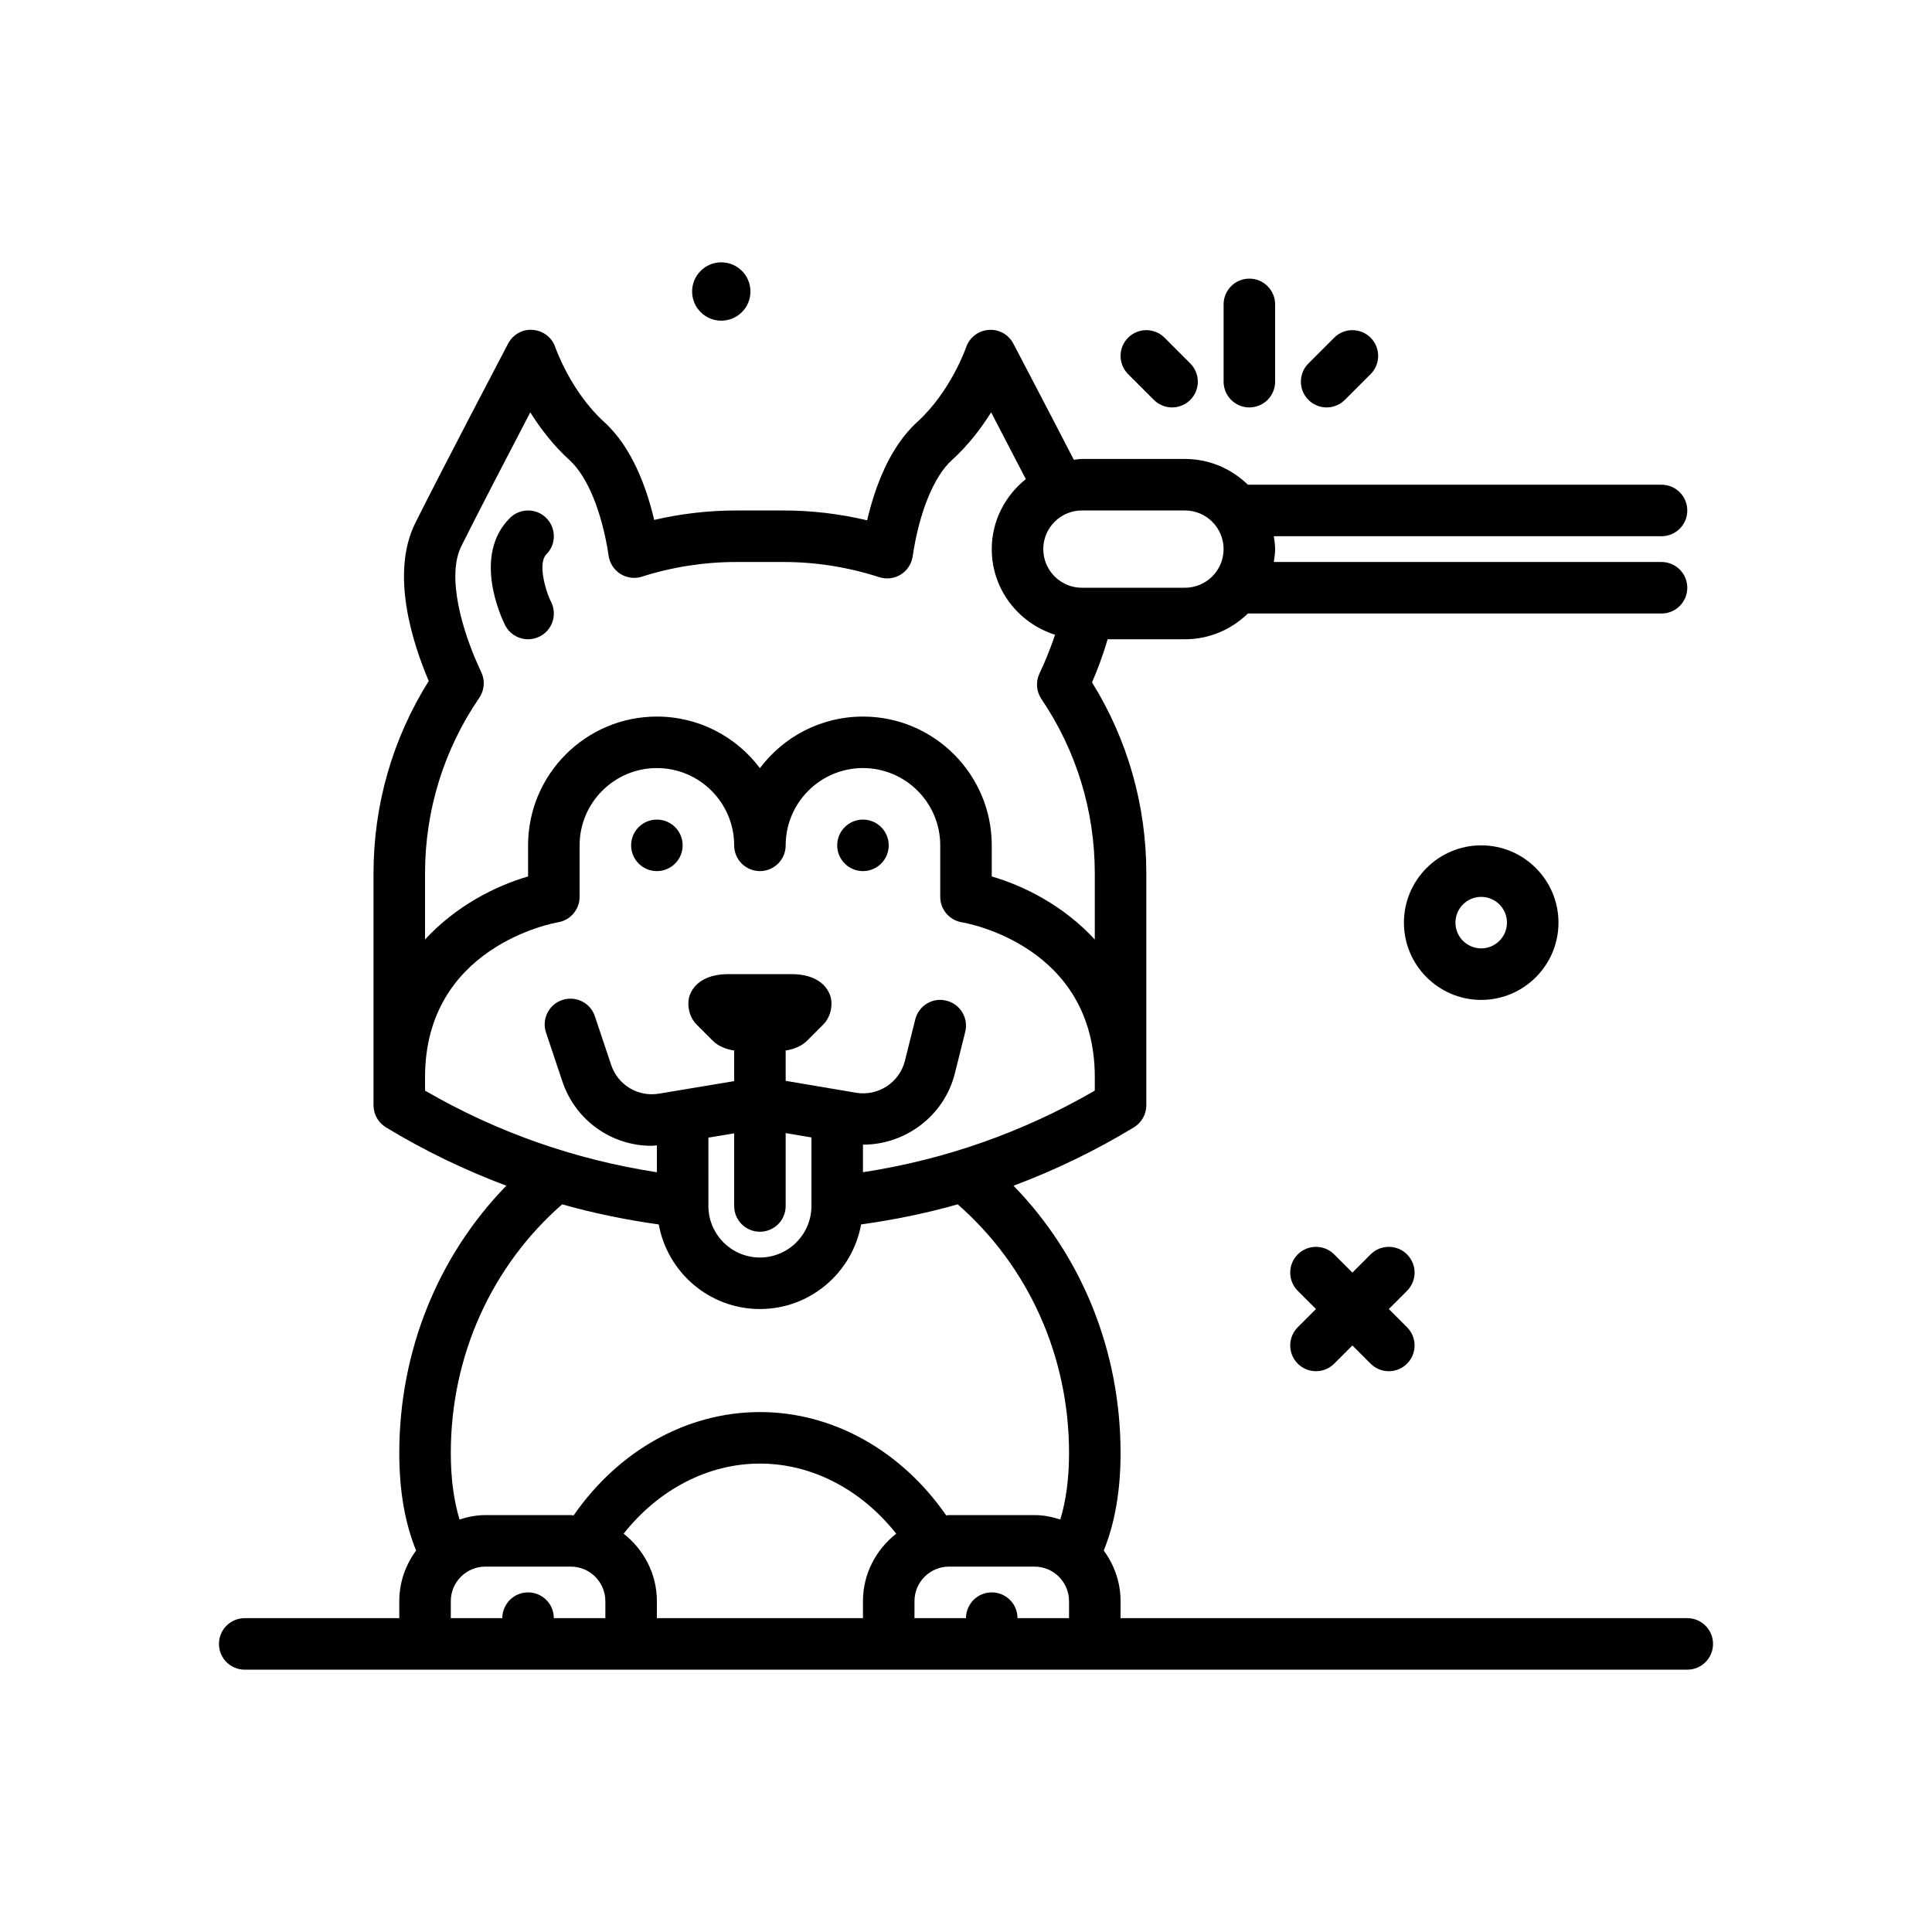 <?xml version="1.0" encoding="UTF-8"?>
<svg xmlns="http://www.w3.org/2000/svg" xmlns:xlink="http://www.w3.org/1999/xlink" version="1.1" id="ear-clean" x="0px" y="0px" viewBox="0 0 300 300" style="enable-background:new 0 0 300 300;" xml:space="preserve" width="512" height="512">
<g>
	<path d="M112,49.794c2.501,0,4.529-2.028,4.529-4.529c0-2.502-2.028-4.53-4.529-4.53s-4.529,2.028-4.529,4.53   C107.471,47.766,109.499,49.794,112,49.794z"/>
	<path d="M262,251.265h-88v-2.639c0-2.947-0.989-5.649-2.61-7.86c1.718-4.253,2.61-9.203,2.61-15.147   c0-15.788-5.987-30.58-16.621-41.5c6.455-2.428,12.708-5.43,18.699-9.071c1.191-0.725,1.922-2.021,1.922-3.418v-36.025   c0-10.545-2.906-20.748-8.43-29.646c0.769-1.773,1.669-4.105,2.419-6.693H184c3.8,0,7.242-1.533,9.767-4H258c2.211,0,4-1.791,4-4   s-1.789-4-4-4h-60.202c0.096-0.659,0.202-1.315,0.202-2s-0.106-1.341-0.202-2H258c2.211,0,4-1.791,4-4s-1.789-4-4-4h-64.233   c-2.525-2.467-5.967-4-9.767-4h-16c-0.43,0-0.835,0.089-1.256,0.127c-4.432-8.583-9.396-18.041-9.396-18.041   c-0.742-1.412-2.215-2.252-3.855-2.123c-1.594,0.123-2.961,1.189-3.477,2.703c-0.023,0.068-2.383,6.869-7.594,11.598   c-4.316,3.918-6.59,10.209-7.773,15.264c-4.266-1.014-8.617-1.527-12.988-1.527h-7.32c-4.301,0-8.578,0.492-12.758,1.465   c-1.184-5.031-3.457-11.295-7.762-15.201c-5.211-4.729-7.566-11.529-7.586-11.588c-0.508-1.52-1.875-2.588-3.473-2.717   c-1.578-0.158-3.117,0.707-3.863,2.127c-0.102,0.193-10.211,19.451-14.402,27.84c-3.926,7.854-0.438,18.654,2.078,24.547   C60.957,114.698,58,124.976,58,135.605v36.025c0,1.396,0.73,2.693,1.922,3.418c5.992,3.641,12.245,6.642,18.699,9.07   C67.988,195.036,62,209.828,62,225.618c0,5.944,0.893,10.895,2.61,15.148c-1.622,2.211-2.61,4.913-2.61,7.86v2.639H38   c-2.211,0-4,1.791-4,4s1.789,4,4,4h224c2.211,0,4-1.791,4-4S264.211,251.265,262,251.265z M190,85.265c0,3.309-2.691,6-6,6h-16   c-3.309,0-6-2.691-6-6s2.691-6,6-6h16C187.309,79.265,190,81.956,190,85.265z M66,135.605c0-9.77,2.914-19.193,8.422-27.252   c0.805-1.174,0.922-2.686,0.312-3.971c-3.031-6.4-5.434-14.914-3.082-19.615c2.559-5.117,7.355-14.35,10.691-20.742   c1.512,2.428,3.527,5.092,6.102,7.43c2.785,2.527,5.055,8.084,6.066,14.867c0.176,1.158,0.848,2.184,1.84,2.803   c1,0.623,2.223,0.773,3.328,0.418c4.754-1.512,9.688-2.277,14.66-2.277h7.32c5.031,0,10.035,0.793,14.871,2.357   c1.117,0.357,2.34,0.213,3.34-0.408s1.676-1.648,1.848-2.812c1.008-6.822,3.281-12.41,6.078-14.947   c2.578-2.338,4.59-5.004,6.105-7.432c1.597,3.06,3.523,6.764,5.388,10.37c-3.198,2.568-5.29,6.462-5.29,10.873   c0,6.255,4.153,11.504,9.825,13.293c-0.844,2.558-1.8,4.74-2.407,6.004c-0.617,1.283-0.504,2.797,0.293,3.975   c5.422,8.008,8.289,17.367,8.289,27.068v10.277c-4.83-5.245-10.99-8.334-16-9.791v-4.826c0-11.027-8.973-20-20-20   c-6.535,0-12.348,3.15-16,8.012c-3.652-4.861-9.465-8.012-16-8.012c-11.027,0-20,8.973-20,20v4.826   c-5.01,1.457-11.17,4.546-16,9.791V135.605z M66,167.265c0-20.234,19.828-23.91,20.656-24.055c1.93-0.32,3.344-1.99,3.344-3.945v-8   c0-6.617,5.383-12,12-12s12,5.383,12,12c0,2.209,1.789,4,4,4s4-1.791,4-4c0-6.617,5.383-12,12-12s12,5.383,12,12v8   c0,1.955,1.414,3.625,3.344,3.945c0.844,0.141,20.656,3.678,20.656,24.055v2.088c-11.18,6.475-23.265,10.712-36,12.671v-4.283   c6.596,0.015,12.626-4.479,14.27-11.065l1.609-6.439c0.539-2.145-0.766-4.316-2.91-4.852c-2.145-0.553-4.312,0.768-4.848,2.91   l-1.609,6.438c-0.84,3.35-4.137,5.518-7.566,4.951L122,167.834v-4.57c0-0.049-0.026-0.089-0.027-0.137   c1.161-0.182,2.403-0.594,3.359-1.535l2.531-2.535c1.145-1.143,1.586-3.193,0.969-4.689c-0.816-1.973-2.953-3.104-5.867-3.104   h-9.93c-2.914,0-5.051,1.131-5.867,3.104c-0.613,1.492-0.18,3.539,0.961,4.682l2.562,2.564c0.939,0.926,2.177,1.334,3.336,1.514   c-0.001,0.048-0.027,0.088-0.027,0.136v4.611l-11.688,1.948c-3.219,0.543-6.359-1.328-7.406-4.449l-2.535-7.574   c-0.699-2.096-2.965-3.221-5.062-2.523c-2.094,0.701-3.227,2.967-2.523,5.062l2.535,7.576c2.039,6.076,7.641,10.004,13.852,10.004   c0.273,0,0.553-0.054,0.828-0.069v4.174c-12.732-1.958-24.817-6.196-36-12.671V167.265z M110,176.652l4-0.667v11.28   c0,2.209,1.789,4,4,4s4-1.791,4-4v-11.318l4,0.675v10.643c0,4.412-3.59,8-8,8s-8-3.588-8-8V176.652z M87.291,187.007   c4.894,1.389,9.904,2.41,15,3.124c1.358,7.455,7.867,13.134,15.71,13.134s14.352-5.679,15.71-13.134   c5.097-0.713,10.107-1.734,15-3.123c10.978,9.609,17.29,23.554,17.29,38.61c0,3.961-0.47,7.4-1.355,10.327   c-1.272-0.403-2.6-0.681-4.004-0.681h-13.281c-0.148,0-0.287,0.039-0.435,0.044c-6.964-10.053-17.595-16.044-28.925-16.044   s-21.96,5.99-28.925,16.044c-0.147-0.005-0.286-0.044-0.435-0.044H75.359c-1.404,0-2.731,0.278-4.004,0.681   C70.47,233.018,70,229.58,70,225.618C70,210.56,76.312,196.615,87.291,187.007z M96.835,238.152   c5.436-6.877,13.116-10.888,21.165-10.888s15.729,4.011,21.165,10.888c-3.12,2.448-5.165,6.209-5.165,10.474v2.639h-32v-2.639   C102,244.361,99.955,240.6,96.835,238.152z M82,247.265c-2.211,0-4,1.791-4,4h-8v-2.639c0-2.957,2.402-5.361,5.359-5.361h13.281   c2.957,0,5.359,2.404,5.359,5.361v2.639h-8C86,249.056,84.211,247.265,82,247.265z M154,247.265c-2.211,0-4,1.791-4,4h-8v-2.639   c0-2.957,2.402-5.361,5.359-5.361h13.281c2.957,0,5.359,2.404,5.359,5.361v2.639h-8C158,249.056,156.211,247.265,154,247.265z"/>
	<circle cx="102" cy="131.265" r="4"/>
	<circle cx="134" cy="131.265" r="4"/>
	<path d="M82.004,99.265c0.602,0,1.211-0.135,1.785-0.422c1.977-0.988,2.777-3.391,1.789-5.367c-0.973-1.945-2.055-6.076-0.75-7.383   c1.562-1.562,1.562-4.094,0-5.656s-4.094-1.562-5.656,0c-5.871,5.869-1.289,15.535-0.75,16.617   C79.125,98.456,80.535,99.265,82.004,99.265z"/>
	<path d="M218.484,194.78c-1.562-1.562-4.094-1.562-5.656,0L210,197.609l-2.828-2.828c-1.562-1.562-4.094-1.562-5.656,0   s-1.562,4.094,0,5.656l2.828,2.828l-2.828,2.828c-1.562,1.562-1.562,4.094,0,5.656c0.781,0.781,1.805,1.172,2.828,1.172   s2.047-0.391,2.828-1.172l2.828-2.828l2.828,2.828c0.781,0.781,1.805,1.172,2.828,1.172s2.047-0.391,2.828-1.172   c1.562-1.562,1.562-4.094,0-5.656l-2.828-2.828l2.828-2.828C220.047,198.874,220.047,196.343,218.484,194.78z"/>
	<path d="M230,155.265c6.617,0,12-5.383,12-12s-5.383-12-12-12s-12,5.383-12,12S223.383,155.265,230,155.265z M230,139.265   c2.207,0,4,1.795,4,4s-1.793,4-4,4s-4-1.795-4-4S227.793,139.265,230,139.265z"/>
	<path d="M194,63.265c2.211,0,4-1.791,4-4v-12c0-2.209-1.789-4-4-4s-4,1.791-4,4v12C190,61.474,191.789,63.265,194,63.265z"/>
	<path d="M206,63.265c1.023,0,2.047-0.391,2.828-1.172l4-4c1.562-1.562,1.562-4.094,0-5.656s-4.094-1.562-5.656,0l-4,4   c-1.562,1.562-1.562,4.094,0,5.656C203.953,62.874,204.977,63.265,206,63.265z"/>
	<path d="M179.172,62.093c0.781,0.781,1.805,1.172,2.828,1.172s2.047-0.391,2.828-1.172c1.562-1.562,1.562-4.094,0-5.656l-4-4   c-1.562-1.562-4.094-1.562-5.656,0s-1.562,4.094,0,5.656L179.172,62.093z"/>
</g>















</svg>
